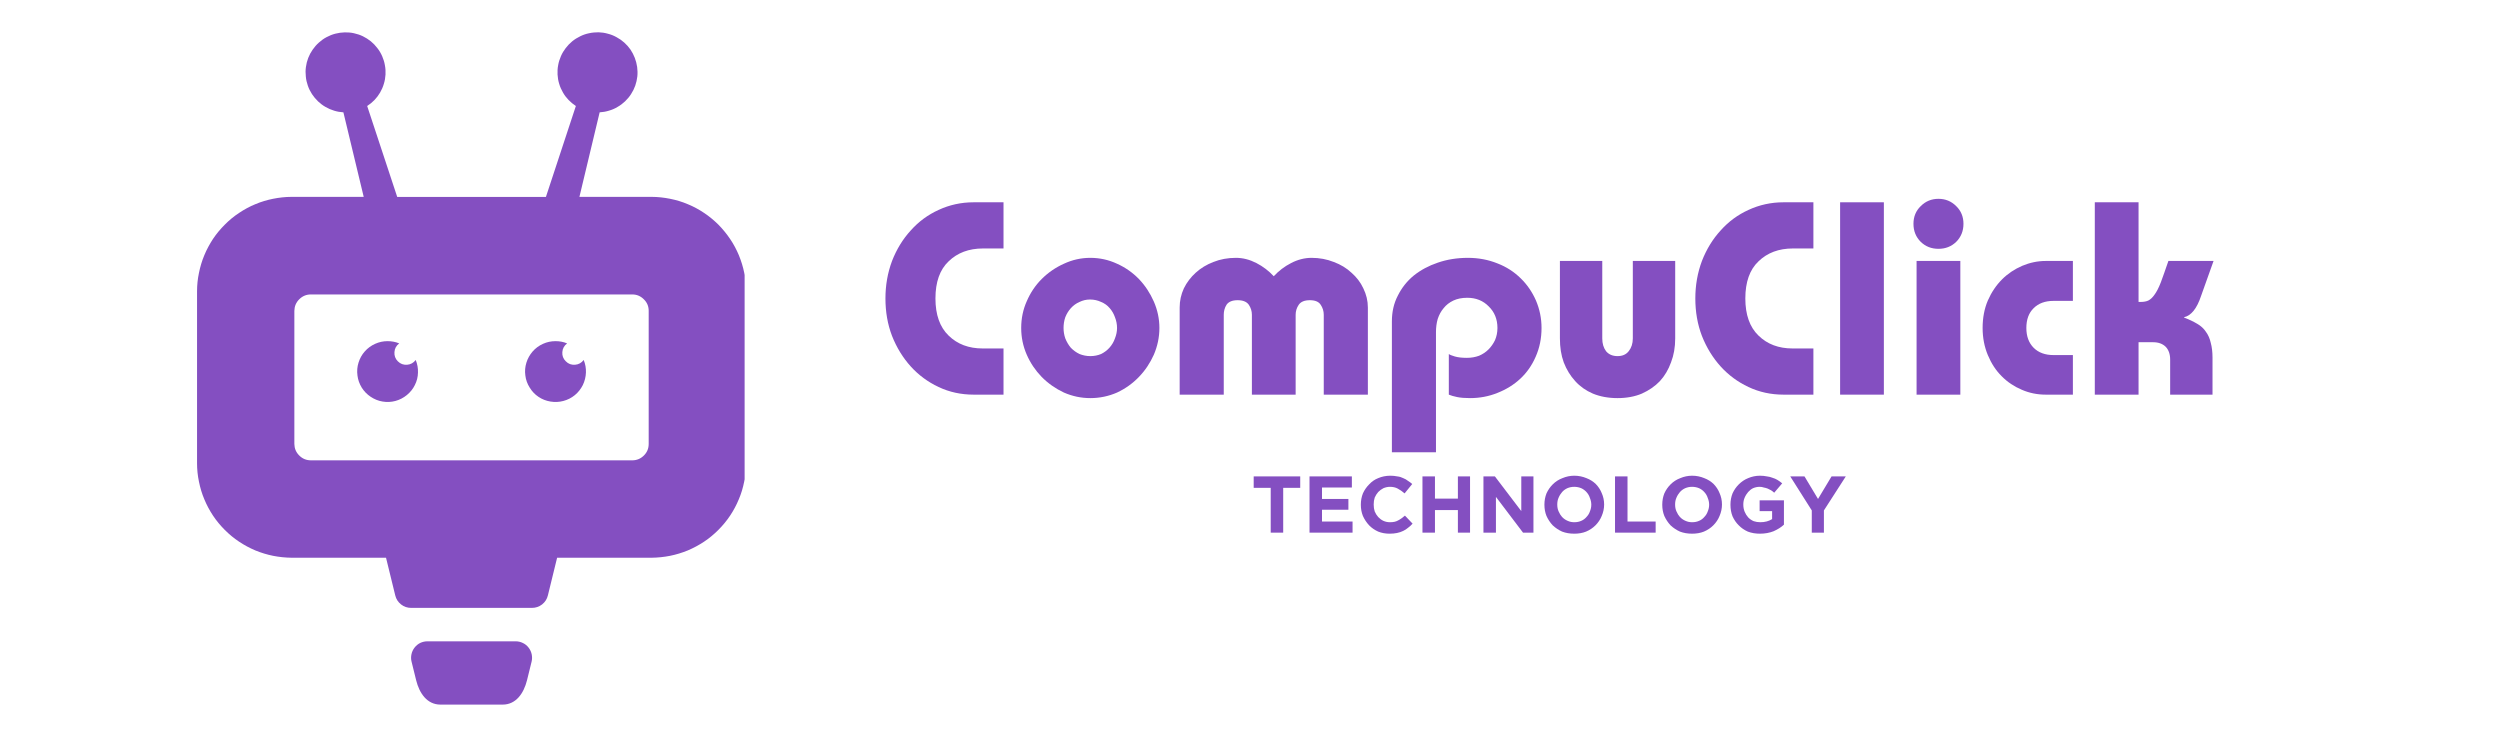 <svg xmlns="http://www.w3.org/2000/svg" xmlns:xlink="http://www.w3.org/1999/xlink" width="150" zoomAndPan="magnify" viewBox="0 0 112.5 33" height="44" preserveAspectRatio="xMidYMid meet" version="1.0"><defs><g/><clipPath id="cbe131c187"><path d="M 8.867 1.293 L 33.508 1.293 L 33.508 31.906 L 8.867 31.906 Z M 8.867 1.293 " clip-rule="nonzero"/></clipPath></defs><g clip-path="url(#cbe131c187)"><path fill="#844fc1" d="M 23.922 29.773 L 23.715 30.613 C 23.57 31.195 23.223 31.707 22.621 31.707 L 19.82 31.707 C 19.219 31.707 18.871 31.195 18.727 30.613 L 18.52 29.773 C 18.492 29.664 18.492 29.555 18.516 29.441 C 18.539 29.332 18.586 29.23 18.656 29.141 C 18.727 29.051 18.812 28.98 18.914 28.93 C 19.016 28.883 19.125 28.859 19.238 28.859 L 23.203 28.859 C 23.316 28.859 23.426 28.883 23.527 28.934 C 23.629 28.98 23.715 29.051 23.785 29.141 C 23.855 29.23 23.902 29.332 23.926 29.441 C 23.949 29.555 23.949 29.664 23.922 29.773 M 28.453 20.715 C 28.656 20.715 28.832 20.641 28.977 20.496 C 29.121 20.352 29.191 20.18 29.191 19.977 L 29.191 13.984 C 29.191 13.781 29.117 13.609 28.973 13.469 C 28.828 13.324 28.656 13.25 28.453 13.25 C 23.633 13.25 18.809 13.25 13.988 13.25 C 13.785 13.25 13.609 13.324 13.465 13.469 C 13.32 13.613 13.25 13.785 13.246 13.992 L 13.246 19.977 C 13.25 20.18 13.32 20.355 13.469 20.5 C 13.613 20.645 13.789 20.715 13.992 20.715 Z M 25 15.352 C 25.18 15.352 25.355 15.383 25.52 15.453 C 25.391 15.551 25.316 15.68 25.305 15.844 C 25.293 16.004 25.344 16.145 25.461 16.258 C 25.574 16.375 25.715 16.426 25.875 16.414 C 26.039 16.402 26.168 16.328 26.266 16.199 C 26.34 16.379 26.375 16.57 26.367 16.766 C 26.359 16.965 26.312 17.152 26.227 17.328 C 26.137 17.504 26.02 17.656 25.867 17.781 C 25.715 17.906 25.543 17.992 25.352 18.043 C 25.16 18.094 24.969 18.102 24.773 18.07 C 24.578 18.039 24.398 17.969 24.234 17.859 C 24.07 17.75 23.938 17.609 23.836 17.441 C 23.73 17.273 23.664 17.094 23.641 16.898 C 23.613 16.703 23.629 16.512 23.688 16.32 C 23.746 16.133 23.84 15.965 23.969 15.816 C 24.098 15.668 24.254 15.555 24.434 15.473 C 24.613 15.391 24.801 15.352 25 15.352 Z M 17.441 15.352 C 17.621 15.352 17.797 15.383 17.965 15.453 C 17.832 15.551 17.762 15.68 17.75 15.844 C 17.738 16.004 17.789 16.145 17.902 16.258 C 18.02 16.375 18.156 16.426 18.32 16.414 C 18.48 16.402 18.609 16.328 18.707 16.199 C 18.781 16.379 18.816 16.57 18.809 16.766 C 18.805 16.965 18.758 17.152 18.668 17.328 C 18.582 17.504 18.461 17.652 18.309 17.777 C 18.156 17.902 17.984 17.992 17.793 18.043 C 17.605 18.094 17.41 18.102 17.219 18.07 C 17.023 18.039 16.844 17.965 16.68 17.855 C 16.516 17.746 16.383 17.609 16.277 17.441 C 16.176 17.273 16.109 17.094 16.086 16.898 C 16.059 16.703 16.074 16.508 16.133 16.32 C 16.191 16.133 16.281 15.965 16.414 15.816 C 16.543 15.668 16.699 15.555 16.879 15.473 C 17.059 15.391 17.246 15.352 17.441 15.352 Z M 33.574 13.117 L 33.574 20.848 C 33.574 21.125 33.547 21.402 33.488 21.676 C 33.434 21.949 33.355 22.215 33.246 22.469 C 33.141 22.727 33.008 22.973 32.855 23.203 C 32.699 23.438 32.523 23.648 32.324 23.848 C 32.129 24.043 31.914 24.223 31.684 24.375 C 31.449 24.531 31.207 24.66 30.949 24.77 C 30.691 24.875 30.426 24.957 30.152 25.012 C 29.879 25.066 29.602 25.094 29.324 25.098 L 25.07 25.098 L 24.656 26.789 C 24.617 26.957 24.527 27.094 24.395 27.199 C 24.258 27.305 24.105 27.355 23.934 27.355 L 18.504 27.355 C 18.336 27.355 18.18 27.305 18.047 27.199 C 17.914 27.094 17.824 26.957 17.785 26.789 L 17.371 25.098 L 13.117 25.098 C 12.84 25.094 12.562 25.066 12.289 25.012 C 12.016 24.957 11.75 24.875 11.492 24.77 C 11.234 24.66 10.992 24.531 10.758 24.375 C 10.527 24.223 10.312 24.043 10.117 23.848 C 9.918 23.648 9.742 23.438 9.586 23.203 C 9.434 22.973 9.301 22.727 9.195 22.469 C 9.086 22.215 9.008 21.949 8.953 21.676 C 8.895 21.402 8.867 21.125 8.867 20.848 L 8.867 13.109 C 8.867 12.832 8.895 12.555 8.953 12.281 C 9.008 12.008 9.086 11.742 9.195 11.484 C 9.301 11.227 9.434 10.984 9.586 10.75 C 9.742 10.52 9.918 10.305 10.117 10.109 C 10.312 9.91 10.527 9.734 10.758 9.582 C 10.992 9.426 11.234 9.293 11.492 9.188 C 11.75 9.078 12.016 9 12.289 8.945 C 12.562 8.891 12.84 8.859 13.117 8.859 L 16.367 8.859 L 15.453 5.055 C 15.312 5.047 15.172 5.023 15.035 4.98 C 14.902 4.941 14.77 4.883 14.648 4.812 C 14.523 4.742 14.414 4.656 14.309 4.559 C 14.207 4.461 14.117 4.352 14.039 4.234 C 13.961 4.113 13.898 3.988 13.852 3.852 C 13.805 3.719 13.773 3.582 13.762 3.441 C 13.746 3.301 13.746 3.156 13.766 3.016 C 13.785 2.875 13.82 2.738 13.871 2.605 C 13.922 2.473 13.988 2.352 14.07 2.234 C 14.152 2.117 14.242 2.012 14.352 1.914 C 14.457 1.82 14.57 1.738 14.695 1.672 C 14.82 1.605 14.953 1.551 15.09 1.516 C 15.227 1.48 15.367 1.461 15.508 1.457 C 15.652 1.453 15.793 1.465 15.93 1.496 C 16.07 1.527 16.203 1.57 16.332 1.633 C 16.457 1.695 16.578 1.77 16.688 1.859 C 16.797 1.949 16.895 2.051 16.98 2.164 C 17.07 2.277 17.141 2.398 17.199 2.531 C 17.254 2.66 17.297 2.793 17.32 2.934 C 17.348 3.074 17.355 3.215 17.348 3.355 C 17.34 3.5 17.316 3.637 17.273 3.773 C 17.234 3.91 17.176 4.039 17.105 4.164 C 17.035 4.285 16.949 4.398 16.852 4.5 C 16.754 4.602 16.645 4.691 16.523 4.77 L 17.875 8.863 L 24.566 8.863 L 25.914 4.77 C 25.793 4.691 25.688 4.602 25.586 4.5 C 25.488 4.398 25.402 4.285 25.332 4.16 C 25.262 4.039 25.203 3.91 25.164 3.773 C 25.121 3.637 25.098 3.5 25.09 3.355 C 25.082 3.215 25.09 3.074 25.117 2.934 C 25.141 2.793 25.184 2.66 25.242 2.527 C 25.297 2.398 25.371 2.277 25.457 2.164 C 25.543 2.051 25.641 1.949 25.75 1.859 C 25.859 1.77 25.98 1.695 26.109 1.633 C 26.234 1.57 26.371 1.523 26.508 1.496 C 26.648 1.465 26.789 1.453 26.93 1.453 C 27.074 1.457 27.211 1.477 27.348 1.516 C 27.488 1.551 27.617 1.602 27.742 1.672 C 27.867 1.738 27.984 1.82 28.09 1.914 C 28.195 2.008 28.289 2.113 28.371 2.23 C 28.449 2.348 28.516 2.473 28.566 2.605 C 28.617 2.738 28.652 2.875 28.672 3.016 C 28.691 3.156 28.695 3.301 28.68 3.441 C 28.664 3.582 28.633 3.719 28.586 3.855 C 28.539 3.988 28.477 4.113 28.398 4.234 C 28.324 4.352 28.23 4.461 28.129 4.559 C 28.027 4.656 27.914 4.742 27.789 4.812 C 27.668 4.887 27.539 4.941 27.402 4.98 C 27.266 5.023 27.125 5.047 26.984 5.055 L 26.074 8.859 L 29.324 8.859 C 29.602 8.859 29.879 8.891 30.152 8.945 C 30.426 9 30.691 9.078 30.949 9.188 C 31.207 9.293 31.453 9.426 31.684 9.582 C 31.914 9.734 32.129 9.914 32.328 10.109 C 32.523 10.309 32.699 10.523 32.855 10.754 C 33.012 10.984 33.141 11.23 33.25 11.488 C 33.355 11.746 33.438 12.012 33.492 12.285 C 33.547 12.559 33.574 12.836 33.574 13.113 Z M 33.574 13.117 " fill-opacity="1" fill-rule="evenodd"/></g><g fill="#844fc1" fill-opacity="1"><g transform="translate(39.439, 17.759)"><g><path d="M 5.719 -8.656 L 5.719 -6.578 L 4.797 -6.578 C 4.16 -6.578 3.645 -6.383 3.25 -6 C 2.852 -5.625 2.656 -5.066 2.656 -4.328 C 2.656 -3.598 2.852 -3.039 3.25 -2.656 C 3.645 -2.27 4.156 -2.078 4.781 -2.078 L 5.719 -2.078 L 5.719 0 L 4.375 0 C 3.812 0 3.285 -0.113 2.797 -0.344 C 2.316 -0.57 1.898 -0.879 1.547 -1.266 C 1.191 -1.66 0.91 -2.117 0.703 -2.641 C 0.504 -3.16 0.406 -3.723 0.406 -4.328 C 0.406 -4.922 0.504 -5.484 0.703 -6.016 C 0.91 -6.547 1.191 -7.004 1.547 -7.391 C 1.898 -7.785 2.316 -8.094 2.797 -8.312 C 3.285 -8.539 3.812 -8.656 4.375 -8.656 Z M 5.719 -8.656 "/></g></g></g><g fill="#844fc1" fill-opacity="1"><g transform="translate(45.626, 17.759)"><g><path d="M 6.547 -3 C 6.547 -2.582 6.461 -2.18 6.297 -1.797 C 6.129 -1.422 5.906 -1.086 5.625 -0.797 C 5.344 -0.504 5.016 -0.27 4.641 -0.094 C 4.266 0.07 3.863 0.156 3.438 0.156 C 3.02 0.156 2.625 0.07 2.25 -0.094 C 1.875 -0.27 1.539 -0.504 1.25 -0.797 C 0.969 -1.086 0.742 -1.422 0.578 -1.797 C 0.41 -2.18 0.328 -2.582 0.328 -3 C 0.328 -3.426 0.41 -3.828 0.578 -4.203 C 0.742 -4.586 0.969 -4.922 1.25 -5.203 C 1.539 -5.492 1.875 -5.723 2.25 -5.891 C 2.625 -6.066 3.02 -6.156 3.438 -6.156 C 3.863 -6.156 4.266 -6.066 4.641 -5.891 C 5.016 -5.723 5.344 -5.492 5.625 -5.203 C 5.906 -4.91 6.129 -4.57 6.297 -4.188 C 6.461 -3.812 6.547 -3.414 6.547 -3 Z M 3.438 -1.734 C 3.613 -1.734 3.773 -1.766 3.922 -1.828 C 4.066 -1.898 4.191 -1.992 4.297 -2.109 C 4.41 -2.234 4.492 -2.375 4.547 -2.531 C 4.609 -2.688 4.641 -2.844 4.641 -3 C 4.641 -3.164 4.609 -3.328 4.547 -3.484 C 4.492 -3.641 4.414 -3.773 4.312 -3.891 C 4.207 -4.016 4.078 -4.109 3.922 -4.172 C 3.773 -4.242 3.609 -4.281 3.422 -4.281 C 3.254 -4.281 3.098 -4.242 2.953 -4.172 C 2.805 -4.109 2.676 -4.016 2.562 -3.891 C 2.457 -3.773 2.375 -3.641 2.312 -3.484 C 2.258 -3.328 2.234 -3.164 2.234 -3 C 2.234 -2.844 2.258 -2.688 2.312 -2.531 C 2.375 -2.375 2.457 -2.234 2.562 -2.109 C 2.676 -1.992 2.805 -1.898 2.953 -1.828 C 3.109 -1.766 3.27 -1.734 3.438 -1.734 Z M 3.438 -1.734 "/></g></g></g><g fill="#844fc1" fill-opacity="1"><g transform="translate(52.507, 17.759)"><g><path d="M 4.812 -5.328 C 5.031 -5.566 5.289 -5.766 5.594 -5.922 C 5.895 -6.078 6.203 -6.156 6.516 -6.156 C 6.867 -6.156 7.203 -6.094 7.516 -5.969 C 7.828 -5.852 8.094 -5.691 8.312 -5.484 C 8.539 -5.285 8.719 -5.051 8.844 -4.781 C 8.977 -4.508 9.047 -4.223 9.047 -3.922 L 9.047 0 L 7.062 0 L 7.062 -3.594 C 7.062 -3.758 7.016 -3.91 6.922 -4.047 C 6.836 -4.18 6.676 -4.25 6.438 -4.25 C 6.195 -4.25 6.031 -4.18 5.938 -4.047 C 5.844 -3.91 5.797 -3.758 5.797 -3.594 L 5.797 0 L 3.828 0 L 3.828 -3.594 C 3.828 -3.758 3.781 -3.91 3.688 -4.047 C 3.594 -4.18 3.426 -4.25 3.188 -4.25 C 2.945 -4.25 2.781 -4.18 2.688 -4.047 C 2.602 -3.91 2.562 -3.758 2.562 -3.594 L 2.562 0 L 0.578 0 L 0.578 -3.922 C 0.578 -4.223 0.641 -4.508 0.766 -4.781 C 0.898 -5.051 1.078 -5.285 1.297 -5.484 C 1.523 -5.691 1.789 -5.852 2.094 -5.969 C 2.406 -6.094 2.742 -6.156 3.109 -6.156 C 3.422 -6.156 3.727 -6.078 4.031 -5.922 C 4.332 -5.766 4.594 -5.566 4.812 -5.328 Z M 4.812 -5.328 "/></g></g></g><g fill="#844fc1" fill-opacity="1"><g transform="translate(62.135, 17.759)"><g><path d="M 7.234 -3 C 7.234 -2.531 7.145 -2.098 6.969 -1.703 C 6.801 -1.316 6.57 -0.988 6.281 -0.719 C 5.988 -0.445 5.645 -0.234 5.25 -0.078 C 4.863 0.078 4.453 0.156 4.016 0.156 C 3.785 0.156 3.594 0.141 3.438 0.109 C 3.281 0.078 3.156 0.039 3.062 0 L 3.062 -1.828 C 3.102 -1.797 3.191 -1.758 3.328 -1.719 C 3.473 -1.676 3.656 -1.656 3.875 -1.656 C 4.07 -1.656 4.254 -1.688 4.422 -1.75 C 4.586 -1.82 4.727 -1.914 4.844 -2.031 C 4.969 -2.156 5.066 -2.297 5.141 -2.453 C 5.211 -2.617 5.25 -2.801 5.25 -3 C 5.25 -3.395 5.117 -3.719 4.859 -3.969 C 4.609 -4.227 4.285 -4.359 3.891 -4.359 C 3.648 -4.359 3.441 -4.316 3.266 -4.234 C 3.086 -4.148 2.941 -4.035 2.828 -3.891 C 2.711 -3.754 2.625 -3.594 2.562 -3.406 C 2.508 -3.219 2.484 -3.02 2.484 -2.812 L 2.484 2.594 L 0.5 2.594 L 0.5 -3.297 C 0.5 -3.723 0.586 -4.109 0.766 -4.453 C 0.941 -4.805 1.18 -5.109 1.484 -5.359 C 1.797 -5.609 2.156 -5.801 2.562 -5.938 C 2.977 -6.082 3.43 -6.156 3.922 -6.156 C 4.398 -6.156 4.844 -6.07 5.25 -5.906 C 5.656 -5.75 6.004 -5.523 6.297 -5.234 C 6.586 -4.953 6.816 -4.617 6.984 -4.234 C 7.148 -3.848 7.234 -3.438 7.234 -3 Z M 7.234 -3 "/></g></g></g><g fill="#844fc1" fill-opacity="1"><g transform="translate(69.696, 17.759)"><g><path d="M 2.406 -6.016 L 2.406 -2.531 C 2.406 -2.301 2.461 -2.109 2.578 -1.953 C 2.703 -1.805 2.875 -1.734 3.094 -1.734 C 3.312 -1.734 3.477 -1.805 3.594 -1.953 C 3.719 -2.109 3.781 -2.301 3.781 -2.531 L 3.781 -6.016 L 5.688 -6.016 L 5.688 -2.531 C 5.688 -2.133 5.625 -1.773 5.5 -1.453 C 5.383 -1.129 5.219 -0.848 5 -0.609 C 4.781 -0.379 4.508 -0.191 4.188 -0.047 C 3.875 0.086 3.508 0.156 3.094 0.156 C 2.676 0.156 2.305 0.086 1.984 -0.047 C 1.672 -0.18 1.406 -0.367 1.188 -0.609 C 0.969 -0.848 0.797 -1.129 0.672 -1.453 C 0.555 -1.773 0.5 -2.133 0.5 -2.531 L 0.5 -6.016 Z M 2.406 -6.016 "/></g></g></g><g fill="#844fc1" fill-opacity="1"><g transform="translate(75.884, 17.759)"><g><path d="M 5.719 -8.656 L 5.719 -6.578 L 4.797 -6.578 C 4.16 -6.578 3.645 -6.383 3.25 -6 C 2.852 -5.625 2.656 -5.066 2.656 -4.328 C 2.656 -3.598 2.852 -3.039 3.25 -2.656 C 3.645 -2.27 4.156 -2.078 4.781 -2.078 L 5.719 -2.078 L 5.719 0 L 4.375 0 C 3.812 0 3.285 -0.113 2.797 -0.344 C 2.316 -0.57 1.898 -0.879 1.547 -1.266 C 1.191 -1.66 0.91 -2.117 0.703 -2.641 C 0.504 -3.16 0.406 -3.723 0.406 -4.328 C 0.406 -4.922 0.504 -5.484 0.703 -6.016 C 0.91 -6.547 1.191 -7.004 1.547 -7.391 C 1.898 -7.785 2.316 -8.094 2.797 -8.312 C 3.285 -8.539 3.812 -8.656 4.375 -8.656 Z M 5.719 -8.656 "/></g></g></g><g fill="#844fc1" fill-opacity="1"><g transform="translate(82.071, 17.759)"><g><path d="M 2.703 -8.656 L 2.703 0 L 0.734 0 L 0.734 -8.656 Z M 2.703 -8.656 "/></g></g></g><g fill="#844fc1" fill-opacity="1"><g transform="translate(85.512, 17.759)"><g><path d="M 2.844 -7.688 C 2.844 -7.363 2.734 -7.094 2.516 -6.875 C 2.297 -6.664 2.031 -6.562 1.719 -6.562 C 1.406 -6.562 1.141 -6.664 0.922 -6.875 C 0.703 -7.094 0.594 -7.363 0.594 -7.688 C 0.594 -8.008 0.703 -8.273 0.922 -8.484 C 1.141 -8.703 1.406 -8.812 1.719 -8.812 C 2.031 -8.812 2.297 -8.703 2.516 -8.484 C 2.734 -8.273 2.844 -8.008 2.844 -7.688 Z M 2.703 -6.016 L 2.703 0 L 0.734 0 L 0.734 -6.016 Z M 2.703 -6.016 "/></g></g></g><g fill="#844fc1" fill-opacity="1"><g transform="translate(88.952, 17.759)"><g><path d="M 4.328 -6.016 L 4.328 -4.219 L 3.453 -4.219 C 3.078 -4.219 2.781 -4.109 2.562 -3.891 C 2.344 -3.68 2.234 -3.383 2.234 -3 C 2.234 -2.625 2.344 -2.328 2.562 -2.109 C 2.781 -1.891 3.078 -1.781 3.453 -1.781 L 4.328 -1.781 L 4.328 0 L 3.109 0 C 2.734 0 2.375 -0.07 2.031 -0.219 C 1.688 -0.363 1.383 -0.566 1.125 -0.828 C 0.863 -1.086 0.656 -1.406 0.5 -1.781 C 0.344 -2.156 0.266 -2.562 0.266 -3 C 0.266 -3.457 0.344 -3.867 0.5 -4.234 C 0.664 -4.609 0.879 -4.926 1.141 -5.188 C 1.398 -5.445 1.703 -5.648 2.047 -5.797 C 2.391 -5.941 2.742 -6.016 3.109 -6.016 Z M 4.328 -6.016 "/></g></g></g><g fill="#844fc1" fill-opacity="1"><g transform="translate(93.766, 17.759)"><g><path d="M 2.469 -8.656 L 2.469 -4.172 L 2.562 -4.172 C 2.695 -4.172 2.812 -4.191 2.906 -4.234 C 3.008 -4.285 3.102 -4.375 3.188 -4.5 C 3.281 -4.625 3.375 -4.805 3.469 -5.047 C 3.562 -5.297 3.676 -5.617 3.812 -6.016 L 5.844 -6.016 L 5.281 -4.438 C 5.094 -3.875 4.836 -3.555 4.516 -3.484 L 4.516 -3.469 C 4.742 -3.383 4.941 -3.289 5.109 -3.188 C 5.273 -3.094 5.406 -2.973 5.5 -2.828 C 5.602 -2.691 5.676 -2.523 5.719 -2.328 C 5.77 -2.141 5.797 -1.922 5.797 -1.672 L 5.797 0 L 3.891 0 L 3.891 -1.578 C 3.891 -1.828 3.82 -2.02 3.688 -2.156 C 3.551 -2.289 3.363 -2.359 3.125 -2.359 L 2.469 -2.359 L 2.469 0 L 0.5 0 L 0.5 -8.656 Z M 2.469 -8.656 "/></g></g></g><g fill="#844fc1" fill-opacity="1"><g transform="translate(56.291, 23.969)"><g><path d="M 0.891 -2.016 L 0.125 -2.016 L 0.125 -2.531 L 2.219 -2.531 L 2.219 -2.016 L 1.453 -2.016 L 1.453 0 L 0.891 0 Z M 0.891 -2.016 "/></g></g></g><g fill="#844fc1" fill-opacity="1"><g transform="translate(58.631, 23.969)"><g><path d="M 0.297 -2.531 L 2.203 -2.531 L 2.203 -2.031 L 0.859 -2.031 L 0.859 -1.516 L 2.047 -1.516 L 2.047 -1.031 L 0.859 -1.031 L 0.859 -0.5 L 2.234 -0.5 L 2.234 0 L 0.297 0 Z M 0.297 -2.531 "/></g></g></g><g fill="#844fc1" fill-opacity="1"><g transform="translate(61.05, 23.969)"><g><path d="M 1.484 0.047 C 1.297 0.047 1.125 0.016 0.969 -0.047 C 0.812 -0.117 0.676 -0.211 0.562 -0.328 C 0.445 -0.453 0.352 -0.594 0.281 -0.75 C 0.219 -0.906 0.188 -1.07 0.188 -1.25 L 0.188 -1.266 C 0.188 -1.441 0.219 -1.609 0.281 -1.766 C 0.352 -1.922 0.445 -2.055 0.562 -2.172 C 0.676 -2.297 0.812 -2.391 0.969 -2.453 C 1.133 -2.523 1.316 -2.562 1.516 -2.562 C 1.629 -2.562 1.734 -2.551 1.828 -2.531 C 1.93 -2.52 2.02 -2.492 2.094 -2.453 C 2.176 -2.422 2.25 -2.379 2.312 -2.328 C 2.383 -2.285 2.445 -2.238 2.5 -2.188 L 2.156 -1.766 C 2.051 -1.859 1.945 -1.93 1.844 -1.984 C 1.75 -2.035 1.633 -2.062 1.5 -2.062 C 1.395 -2.062 1.297 -2.039 1.203 -2 C 1.117 -1.957 1.039 -1.898 0.969 -1.828 C 0.906 -1.754 0.852 -1.672 0.812 -1.578 C 0.781 -1.484 0.766 -1.379 0.766 -1.266 C 0.766 -1.148 0.781 -1.047 0.812 -0.953 C 0.852 -0.859 0.906 -0.773 0.969 -0.703 C 1.039 -0.629 1.117 -0.57 1.203 -0.531 C 1.297 -0.488 1.395 -0.469 1.5 -0.469 C 1.645 -0.469 1.766 -0.492 1.859 -0.547 C 1.961 -0.598 2.066 -0.672 2.172 -0.766 L 2.516 -0.406 C 2.453 -0.332 2.383 -0.27 2.312 -0.219 C 2.25 -0.164 2.176 -0.117 2.094 -0.078 C 2.008 -0.035 1.914 -0.004 1.812 0.016 C 1.719 0.035 1.609 0.047 1.484 0.047 Z M 1.484 0.047 "/></g></g></g><g fill="#844fc1" fill-opacity="1"><g transform="translate(63.714, 23.969)"><g><path d="M 0.297 -2.531 L 0.859 -2.531 L 0.859 -1.531 L 1.891 -1.531 L 1.891 -2.531 L 2.438 -2.531 L 2.438 0 L 1.891 0 L 1.891 -1.016 L 0.859 -1.016 L 0.859 0 L 0.297 0 Z M 0.297 -2.531 "/></g></g></g><g fill="#844fc1" fill-opacity="1"><g transform="translate(66.458, 23.969)"><g><path d="M 0.297 -2.531 L 0.812 -2.531 L 2 -0.969 L 2 -2.531 L 2.547 -2.531 L 2.547 0 L 2.078 0 L 0.859 -1.609 L 0.859 0 L 0.297 0 Z M 0.297 -2.531 "/></g></g></g><g fill="#844fc1" fill-opacity="1"><g transform="translate(69.311, 23.969)"><g><path d="M 1.531 0.047 C 1.332 0.047 1.148 0.016 0.984 -0.047 C 0.828 -0.117 0.688 -0.211 0.562 -0.328 C 0.445 -0.453 0.352 -0.594 0.281 -0.75 C 0.219 -0.906 0.188 -1.07 0.188 -1.25 L 0.188 -1.266 C 0.188 -1.441 0.219 -1.609 0.281 -1.766 C 0.352 -1.922 0.445 -2.055 0.562 -2.172 C 0.688 -2.297 0.832 -2.391 1 -2.453 C 1.164 -2.523 1.344 -2.562 1.531 -2.562 C 1.727 -2.562 1.91 -2.523 2.078 -2.453 C 2.242 -2.391 2.383 -2.301 2.5 -2.188 C 2.613 -2.07 2.703 -1.938 2.766 -1.781 C 2.836 -1.625 2.875 -1.453 2.875 -1.266 C 2.875 -1.086 2.836 -0.914 2.766 -0.75 C 2.703 -0.594 2.609 -0.453 2.484 -0.328 C 2.367 -0.211 2.227 -0.117 2.062 -0.047 C 1.906 0.016 1.727 0.047 1.531 0.047 Z M 1.531 -0.469 C 1.645 -0.469 1.75 -0.488 1.844 -0.531 C 1.938 -0.57 2.016 -0.629 2.078 -0.703 C 2.148 -0.773 2.203 -0.859 2.234 -0.953 C 2.273 -1.047 2.297 -1.145 2.297 -1.25 L 2.297 -1.266 C 2.297 -1.367 2.273 -1.469 2.234 -1.562 C 2.203 -1.664 2.148 -1.754 2.078 -1.828 C 2.016 -1.898 1.938 -1.957 1.844 -2 C 1.75 -2.039 1.645 -2.062 1.531 -2.062 C 1.414 -2.062 1.312 -2.039 1.219 -2 C 1.125 -1.957 1.047 -1.898 0.984 -1.828 C 0.922 -1.754 0.867 -1.672 0.828 -1.578 C 0.785 -1.484 0.766 -1.379 0.766 -1.266 C 0.766 -1.148 0.785 -1.047 0.828 -0.953 C 0.867 -0.859 0.922 -0.773 0.984 -0.703 C 1.055 -0.629 1.141 -0.57 1.234 -0.531 C 1.328 -0.488 1.426 -0.469 1.531 -0.469 Z M 1.531 -0.469 "/></g></g></g><g fill="#844fc1" fill-opacity="1"><g transform="translate(72.379, 23.969)"><g><path d="M 0.297 -2.531 L 0.859 -2.531 L 0.859 -0.5 L 2.125 -0.5 L 2.125 0 L 0.297 0 Z M 0.297 -2.531 "/></g></g></g><g fill="#844fc1" fill-opacity="1"><g transform="translate(74.614, 23.969)"><g><path d="M 1.531 0.047 C 1.332 0.047 1.148 0.016 0.984 -0.047 C 0.828 -0.117 0.688 -0.211 0.562 -0.328 C 0.445 -0.453 0.352 -0.594 0.281 -0.75 C 0.219 -0.906 0.188 -1.07 0.188 -1.25 L 0.188 -1.266 C 0.188 -1.441 0.219 -1.609 0.281 -1.766 C 0.352 -1.922 0.445 -2.055 0.562 -2.172 C 0.688 -2.297 0.832 -2.391 1 -2.453 C 1.164 -2.523 1.344 -2.562 1.531 -2.562 C 1.727 -2.562 1.91 -2.523 2.078 -2.453 C 2.242 -2.391 2.383 -2.301 2.5 -2.188 C 2.613 -2.07 2.703 -1.938 2.766 -1.781 C 2.836 -1.625 2.875 -1.453 2.875 -1.266 C 2.875 -1.086 2.836 -0.914 2.766 -0.75 C 2.703 -0.594 2.609 -0.453 2.484 -0.328 C 2.367 -0.211 2.227 -0.117 2.062 -0.047 C 1.906 0.016 1.727 0.047 1.531 0.047 Z M 1.531 -0.469 C 1.645 -0.469 1.75 -0.488 1.844 -0.531 C 1.938 -0.57 2.016 -0.629 2.078 -0.703 C 2.148 -0.773 2.203 -0.859 2.234 -0.953 C 2.273 -1.047 2.297 -1.145 2.297 -1.25 L 2.297 -1.266 C 2.297 -1.367 2.273 -1.469 2.234 -1.562 C 2.203 -1.664 2.148 -1.754 2.078 -1.828 C 2.016 -1.898 1.938 -1.957 1.844 -2 C 1.75 -2.039 1.645 -2.062 1.531 -2.062 C 1.414 -2.062 1.312 -2.039 1.219 -2 C 1.125 -1.957 1.047 -1.898 0.984 -1.828 C 0.922 -1.754 0.867 -1.672 0.828 -1.578 C 0.785 -1.484 0.766 -1.379 0.766 -1.266 C 0.766 -1.148 0.785 -1.047 0.828 -0.953 C 0.867 -0.859 0.922 -0.773 0.984 -0.703 C 1.055 -0.629 1.141 -0.57 1.234 -0.531 C 1.328 -0.488 1.426 -0.469 1.531 -0.469 Z M 1.531 -0.469 "/></g></g></g><g fill="#844fc1" fill-opacity="1"><g transform="translate(77.683, 23.969)"><g><path d="M 1.516 0.047 C 1.316 0.047 1.133 0.016 0.969 -0.047 C 0.812 -0.117 0.676 -0.211 0.562 -0.328 C 0.445 -0.441 0.352 -0.578 0.281 -0.734 C 0.219 -0.891 0.188 -1.062 0.188 -1.25 L 0.188 -1.266 C 0.188 -1.441 0.219 -1.609 0.281 -1.766 C 0.352 -1.922 0.445 -2.055 0.562 -2.172 C 0.688 -2.297 0.828 -2.391 0.984 -2.453 C 1.148 -2.523 1.328 -2.562 1.516 -2.562 C 1.629 -2.562 1.734 -2.551 1.828 -2.531 C 1.922 -2.52 2.004 -2.5 2.078 -2.469 C 2.16 -2.445 2.234 -2.414 2.297 -2.375 C 2.367 -2.332 2.441 -2.281 2.516 -2.219 L 2.156 -1.797 C 2.113 -1.836 2.066 -1.875 2.016 -1.906 C 1.961 -1.938 1.91 -1.961 1.859 -1.984 C 1.805 -2.004 1.75 -2.02 1.688 -2.031 C 1.633 -2.051 1.57 -2.062 1.5 -2.062 C 1.395 -2.062 1.297 -2.039 1.203 -2 C 1.117 -1.957 1.047 -1.898 0.984 -1.828 C 0.922 -1.754 0.867 -1.672 0.828 -1.578 C 0.785 -1.484 0.766 -1.379 0.766 -1.266 C 0.766 -1.148 0.785 -1.039 0.828 -0.938 C 0.867 -0.844 0.922 -0.758 0.984 -0.688 C 1.055 -0.613 1.141 -0.555 1.234 -0.516 C 1.328 -0.484 1.426 -0.469 1.531 -0.469 C 1.738 -0.469 1.914 -0.516 2.062 -0.609 L 2.062 -0.969 L 1.5 -0.969 L 1.5 -1.453 L 2.594 -1.453 L 2.594 -0.359 C 2.469 -0.242 2.312 -0.145 2.125 -0.062 C 1.945 0.008 1.742 0.047 1.516 0.047 Z M 1.516 0.047 "/></g></g></g><g fill="#844fc1" fill-opacity="1"><g transform="translate(80.514, 23.969)"><g><path d="M 1.016 -1 L 0.047 -2.531 L 0.688 -2.531 L 1.297 -1.516 L 1.906 -2.531 L 2.547 -2.531 L 1.562 -1 L 1.562 0 L 1.016 0 Z M 1.016 -1 "/></g></g></g></svg>